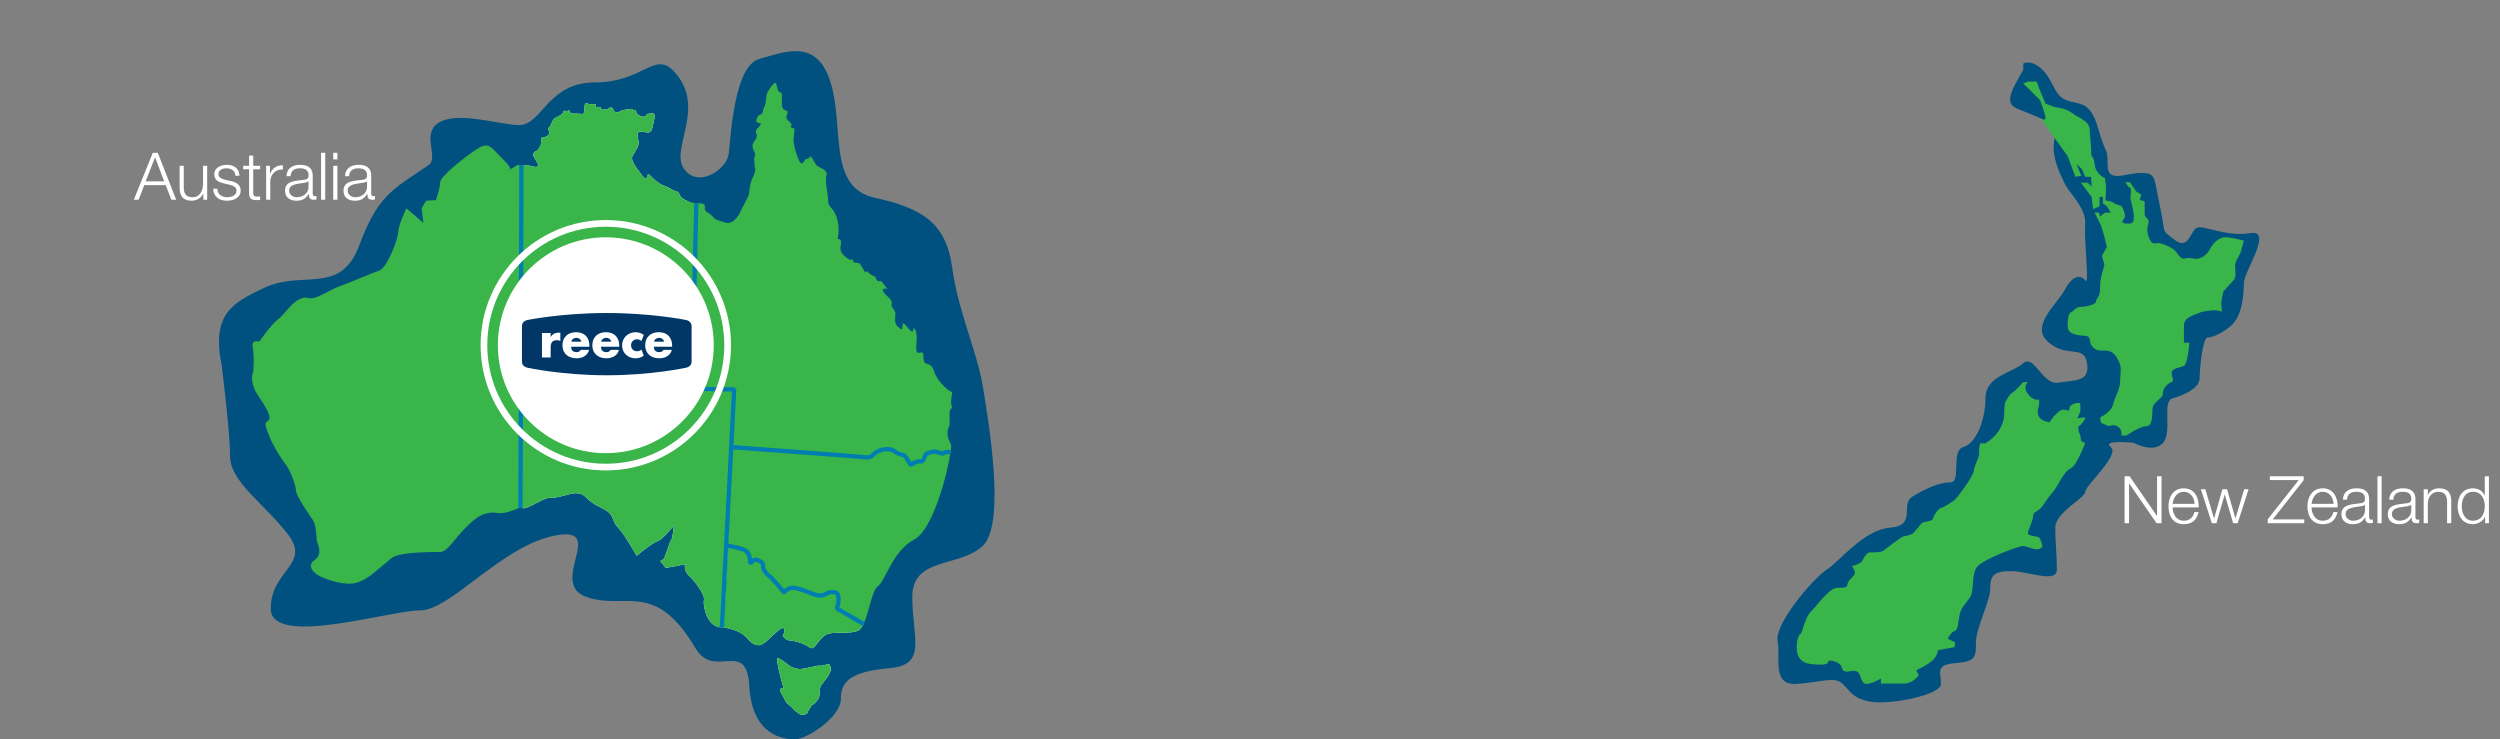 <?xml version="1.0" encoding="utf-8"?>
<!-- Generator: Adobe Illustrator 15.0.2, SVG Export Plug-In . SVG Version: 6.00 Build 0)  -->
<!DOCTYPE svg PUBLIC "-//W3C//DTD SVG 1.1//EN" "http://www.w3.org/Graphics/SVG/1.1/DTD/svg11.dtd">
<svg version="1.1" id="Layer_1" xmlns="http://www.w3.org/2000/svg" xmlns:xlink="http://www.w3.org/1999/xlink" x="0px" y="0px"
	 width="456px" height="134.861px" viewBox="0 0 456 134.861" enable-background="new 0 0 456 134.861" xml:space="preserve">
<rect x="0" y="0" width="456" height="134.861" fill="#808080" stroke="none"/>
<path fill="#005180" d="M369.036,12.737c-1.398,2.601-3.713,5.785-1.398,6.942s7.912,2.356,7.139,5.517
	c-0.771,3.164,0.967,6.495,1.834,8.305c0.865,1.808,3.975,4.446,3.725,7.467c-0.254,3.021,0.857,11.244,0.014,10.171
	c-0.846-1.072-2.291-0.963-3.736,1.729c-1.447,2.694-6.473,6.646-2.945,9.588c3.523,2.944,6.437,0.313,7.006,3.801
	c0.57,3.485-2.326,3.027-5.217,3.544c-2.896,0.521-4.439-5.295-6.416-3.544c-1.978,1.748-6.896,2.334-6.896,6.38
	c0,4.05-1.735,8.282-4.052,8.913c-2.314,0.633-0.291,6.425-2.314,6.425c-2.025-0.005-4.632,1.154-6.945,2.602
	c-2.312,1.447,0.867,5.251-4.053,5.663c-4.916,0.414-9.259,6.2-11.574,7.646c-2.312,1.448-9.547,9.84-8.969,13.022
	c0.58,3.182-1.115,8.139,3.491,7.832c4.61-0.31,6.927-1.431,8.372,0c1.445,1.426,2.025,2.862,5.496,3.304
	c3.475,0.439,12.428-1.262,12.438-3.304c0.008-2.046-1.15-3.49,2.612-3.783c3.763-0.288,3.763-1.156,3.763-3.76
	c0-2.605,2.604-7.525,2.604-9.839c0-2.312,0.578-3.187,3.764-3.187c3.182,0,8.391,2.316,8.391-0.288
	c0-2.604-0.289-4.879-0.289-7.646c0-2.771,5.422-5.372,5.461-6.531c0.037-1.156,6.404-6.765,4.666-8.156
	c-1.736-1.391,4.156-0.793,4.156-0.793s3.656,2.04,5.393,0c1.736-2.046-0.287-7.522,1.736-8.111c2.027-0.586,4.92-1.817,4.92-3.662
	c0-1.846,0.582-7.486,1.447-7.417c0.869,0.075,4.051-1.375,5.207-3.257c1.157-1.882,1.389-4.565,1.418-6.692
	c0.03-2.13,5.396-9.777,1.188-9.1c-4.59,0.745-8.678-1.606-9.838-0.938c-1.158,0.674-1.447,4.146-4.053,2.119
	c-2.604-2.026-1.445-0.868-2.604-6.077c-1.156-5.207-0.579-6.074-3.475-6.074c-2.894,0-6.078,1.94-6.078-1.489
	c0-3.431-0.289-1.499-1.733-6.659c-1.444-5.161-3.474-4.229-5.786-5.13c-2.314-0.898-2.314-3.503-4.342-5.527
	c-2.025-2.028-3.521-1.157-3.521-1.157"/>
<g>
	<path fill="#39B54A" d="M372.557,99.595c-0.627,1.343-2.654,0-3.521,0c-0.867,0-7.049,2.325-8.301,3.67
		c-1.257,1.344-0.537,4.39-1.436,5.73c-0.896,1.345-1.611,1.793-1.883,3.229c-0.268,1.433-0.268,2.685-0.895,2.86
		c-0.628,0.183-1.258,1.435-1.258,1.435l1.348,0.631l-0.09,0.896l-3.046,0.537c0,0,0,0.896-0.896,1.791
		c-0.896,0.896-3.045,1.881-3.045,1.881l0.449,0.896c0,0-0.986,1.524-2.688,1.524s-4.211,0-4.211,0v-0.899
		c0,0-2.146,1.259-2.955,0.899c-0.805-0.358-0.627-1.701-1.342-2.149c-0.717-0.45-1.613,0.175-2.33-0.089
		c-0.715-0.27-0.268-0.896-1.076-1.438c-0.805-0.533-1.973-0.714-1.973-0.177c0,0.538-2.057,0.448-3.312,0.268
		c-1.254-0.177-2.146-0.896-2.326-2.327c-0.18-1.434,0.182-2.864,0.625-3.138c0.447-0.264,0.717-2.865,1.883-4.022
		c1.164-1.169,3.4-4.395,4.836-4.395c1.434,0,1.793,0,1.881-0.718c0.088-0.714,1.344-1.433,1.344-1.968
		c0-0.537-0.535-1.256-0.535-1.256s1.613-0.447,1.881-0.984c0.268-0.535,0.809-1.523,1.342-1.523c0.539,0,2.061,0,2.42-0.268
		c0.354-0.271,3.49-2.688,3.852-2.688c0.359,0,1.164-0.267,1.521-0.446c0.359-0.179,1.525-1.88,1.885-2.062
		c0.354-0.178,1.789-0.178,1.879-0.716c0.092-0.537,0.986-1.88,1.525-1.971c0.533-0.086,1.789-0.984,2.324-1.343
		c0.535-0.357,3.585-4.566,3.585-5.374c0-0.807,1.071-2.51,0.983-3.312c-0.092-0.806,0.183-1.701,0.183-1.701h0.896
		c0,0,1.521-0.805,2.508-2.328c0.986-1.521,0.986-2.686,0.986-3.491c0-0.807,0.18-1.703,0.18-1.703s0.801-1.523,1.25-1.7
		c0.447-0.181,2.033-1.971,2.033-1.971h0.834c0,0-0.986,0.896,0,2.146c0.984,1.256,1.701,1.062,1.701,1.062h0.357v1.001
		c0,0-0.541,1.345,0,2.148c0.537,0.807,1.883,0.985,1.883,0.985s0.443-0.628,0.713-0.985c0.271-0.355,1.256-1.343,1.795-1.343
		c0.537,0,1.166,0.537,1.166-0.271c0-0.805,1.969-1.161,1.969-0.805s0,1.435,0,1.435l-0.539,1.255c0,0,0.986-0.182,1.344-0.182
		c0.355,0-0.717,1.521-0.982,1.521c-0.269,0-0.27,0.719,0,1.343c0.268,0.632,0.268,0.988,0.268,1.256
		c0,0.271,0.791,0.538,0.791,0.538s-1.598,4.299-2.672,4.659c-1.072,0.357-2.508,3.401-2.865,3.849
		c-0.354,0.45-1.344,1.612-2.148,2.865c-0.809,1.255-1.791,1.075-1.791,1.881c0,0.81-0.896,2.574-0.984,3.169
		c-0.088,0.597,1.701,0.505,2.062,0.862C372.286,98.432,372.557,99.595,372.557,99.595z"/>
	<path fill="#39B54A" d="M401.395,56.962c-1.611,0.628-3.045,0.984-3.045,2.51c0,1.524,0,3.046,0,3.046h0.986
		c0,0-0.268,3.851-0.986,4.211c-0.719,0.356-2.24,0.444-2.24,1.254c0,0.805,0.537,1.521,0,1.7c-0.537,0.18-1.609,0.982-1.609,2.06
		s-1.791,1.434-1.881,2.866c-0.09,1.434,0,3.137-1.164,3.137c-1.168,0-3.584,1.7-3.584,1.7h-0.986c0,0,0.359-0.805-0.445-1.522
		c-0.807-0.716-1.789-0.178-1.789-0.178l-1.434-0.631c0,0-0.271-0.982,0-1.072c0.268-0.091,1.967-1.075,2.236-2.331
		c0.268-1.253,1.252-2.771,1.252-4.026c0-1.253,0.359-2.598-0.176-3.672c-0.541-1.074-1.076-2.062-2.51-2.062
		c-1.432,0-1.703,0-2.418-0.805c-0.721-0.807-0.031-1.796-1.27-1.886c-1.238-0.087-2.941-0.264-3.119-1.339
		c-0.182-1.079-0.002-2.777,0.533-2.959c0.539-0.178,0.805-0.984,1.795-0.984c0.984,0,2.773-0.447,2.773-0.981
		c0-0.541,0.721-0.896,0.721-1.974c0-1.072,0.086-1.973,0.266-2.688c0.182-0.717,0.539-2.057,0.539-2.057l-0.447-1.617l0.896-1.609
		l-0.447-1.881l-0.625-2.061l-1.166-2.328h0.807l0.182,0.715l0.893-0.715h1.076l-0.717-1.166l-0.719-0.534v-1.166h-0.625v1.7
		l-1.164,0.539l-0.271-2.239l-1.969-2.6h1.252l0.717,0.721l-0.088-1.795h-1.09l-0.613-1.432l-0.984-0.872l0.898,2.128l-1.082,0.176
		l-1.406-3.761l-5.037-6.987c0,0,0.984,0.721,0.984,0c0-0.712-0.984-3.224-0.984-3.224l-3.07-3.043l0.834-0.36h1.613
		c0,0,0.531,1.523,0.893,2.331c0.361,0.806,0.717,1.7,0.717,1.7l1.611,0.627c0,0,2.152,0.178,3.225,1.076
		c1.076,0.893,3.137,1.34,3.229,3.044c0.086,1.698,0.268,2.772,0.268,4.12c0,1.344,0.447,0.313,0.627,2.173
		c0.182,1.854,1.879,2.571,1.879,2.571l0.184,1.255v1.434l-0.09,1.343l1.193,0.271c0,0,0.863,0.628,1.402,0.628
		c0.537,0,0.986,1.521,0.986,1.972c0,0.444-1.076,1.253,0,1.342c1.07,0.091,1.607,0.091,1.607-1.165
		c0-1.253-0.627-3.133-0.627-3.488c0-0.36,0.271-1.886-0.088-1.886s-0.809-0.983-0.809-0.983h0.809l1.162,1.703l0.896,0.537
		l-0.271,0.984l0.9,0.27c0,0,0,1.343,0,2.238c0,0.895,0.715,0.717,0.715,1.432c0,0.719-0.537,1.165,0,2.777
		c0.539,1.61,1.166,1.163,1.791,1.163c0.631,0,2.062,0.627,2.775,1.164c0.721,0.539,1.252,1.974,2.061,1.656
		c0.809-0.312,1.789,0.226,2.51,0c0.719-0.223,1.521-0.67,2.057-1.745c0.539-1.075,1.705-2.146,2.779-2.146s3.402,0.623,3.402,0.623
		s-0.355,1.257-0.535,1.972c-0.182,0.719-1.076,1.793-1.076,2.599s0.359,2.059-0.357,2.775c-0.717,0.715-1.793,1.971-1.793,1.971
		s-0.354,1.7-0.354,1.971c0,0.271,0.088,1.703,0.088,1.703s-0.627-0.358-1.793-0.271C402.292,56.695,401.395,56.962,401.395,56.962z
		"/>
</g>
<path fill="#005180" d="M40.409,66.501c-1.858-9.342,2.112-11.295,7.739-13.982c6.989-3.346,13.93,1.402,17.335-7.654
	c3.405-9.062,5.788-10.113,12.692-14.752c1.817-1.221-0.995-5.181,1.283-7.301c3.155-2.938,11.57,0,15.223,0
	c4.212,0,5.164-7.776,13.832-7.776c8.667,0,10.869-5.704,14.29-2.142c6.291,6.549-0.651,14.146,1.93,17.859
	c2.583,3.715,7.874,0.184,8.209-2.805c0.336-2.983,0.956-15.985,5.599-17.223c4.643-1.239,10.507-3.867,12.992,4.412
	c2.486,8.277-0.61,19.061,8.058,20.944c8.669,1.885,13.008,4.67,14.088,12.717c1.081,8.051,4.544,15.301,5.601,21.734
	c1.053,6.439,4.206,24.949,0,29.004c-4.211,4.055-12.879,1.945-12.879,9.346c0,7.402,2.787,12.355-4.022,12.977
	c-6.812,0.619-9.017,2.168-8.997,5.572c0.019,3.402-6.263,7.43-8.385,7.43c-2.121,0-7.815-0.736-8.313-9.646
	c-0.497-8.904-6.353-1.125-9.829-6.98c-7.473-12.604-12.77-6.842-19.89-9.35c-7.12-2.504,3.964-13.084-5.757-11.195
	c-9.721,1.883-19.007,13.646-24.58,13.646c-5.573,0-27.242,6.812-27.242-0.309s7.43-8.021,3.096-13.607s-10.525-9.576-10.525-14.236
	C41.957,78.521,40.409,66.501,40.409,66.501z"/>
<path fill="#FFFFFF" d="M149.849,121.425h-0.767c0,0-2.009,0.486-2.834,0.586c-0.826,0.098-1.712-0.195-2.184-0.535
	c-0.473-0.344-1.698-1.41-2.243-1.41c-0.354,0,0.768,4.477,1.004,5.057c0.236,0.586,0.116,0.393-0.414,0.486
	c-0.531,0.1,0.709,1.803,0.886,2.289c0.178,0.484,0.768,0.68,1.181,1.168c0.414,0.484,0.531,0.584,1.181,1.066
	c0.648,0.488,1.533,0.102,1.593-0.096c0.059-0.193,0.65-1.363,1.003-1.51c0.355-0.146,1.062-0.973,1.181-1.506
	c0.117-0.535-0.06-1.512,0.414-2.143c0.471-0.633,0.943-1.068,1.476-2.092c0.529-1.021-0.12-1.656-0.12-1.656L149.849,121.425z"/>
<path fill="#FFFFFF" d="M113.301,70.763l-18.185-0.191h-0.231l-0.118,22.066c0.155-0.043,0.302-0.035,0.466,0.029
	c0.94,0.377,3.826-1.93,5.135-1.875c2.394,0.104,4.789-1.777,6.385-0.195c1.595,1.582,2.494,1.682,3.89,2.57
	c1.397,0.891,0.998,1.979,2.095,3.064c1.097,1.087,3.391,5.141,3.391,5.141s1.104-0.928,2.187-1.703
	c0.61-0.436,1.21-0.82,1.605-0.967c1.098-0.395,2.994-2.865,2.994-2.865s-0.2,2.373-0.501,2.67
	c-0.297,0.299-1.097,3.463-1.496,3.562c-0.083,0.02-0.269,0.127-0.469,0.279l0.978,1.225c0.233-0.027,0.493-0.068,0.788-0.121
	c4.39-0.789,2.695-0.689,2.695-0.299c0,0.396,0,1.188,0.798,1.883c0.798,0.689,2.894,3.363,2.693,4.348
	c-0.2,0.992,0.399,3.562,1.596,4.451c0.325,0.242,0.864,0.576,1.438,0.576c0.178,0,0.355-0.018,0.56,0.023l0,0l0.659-14.91
	c-0.003,0-0.008-0.002-0.008-0.002l0.586-13.066l0.186-4.221l0.316-8.229l0.111-2.988L113.301,70.763z"/>
<path fill="#FFFFFF" d="M152.272,108.029c-1.272-0.229-1.798,0.592-2.544,0.592c-0.75,0-0.823-0.074-1.647-0.371
	c-0.822-0.297-2.544-1.037-3.517-1.037s-1.496,0.963-1.646,0.74s-1.945-2.373-2.544-2.818c-0.6-0.441-1.273-1.336-1.197-2.004
	c0.073-0.668-0.823-0.889-1.273-1.033c-0.449-0.148-1.122,0.738-1.122,0.738s0.288-1.873-1.346-2.67
	c-1.636-0.797-2.365-0.58-2.679-0.627l-0.761,14.896c1.381,0.271,3.153,0.666,4.188,1.873c1.694,1.979,2.694,1.482,3.691,0.594
	c0.998-0.893,2.794-2.771,3.094-2.275c0.298,0.496-0.201,1.387-0.201,1.387s0.599,0.791,1.199,0.791c0.597,0,2.69,0.494,3.69,1.285
	c0.997,0.789,1.695-1.979,3.393-2.475c1.695-0.492,3.791,0.1,5.486-0.592c0.318-0.129,0.575-0.506,0.824-0.967
	c0.045-0.086,0.095-0.166,0.146-0.248l-4.86-2.814C152.647,110.994,153.543,108.25,152.272,108.029z"/>
<path fill="#39B54A" d="M133.852,70.941v0.035h0.001l-0.001,0.043l0.066,0.004l-0.446,10.076l-0.018,0.465
	c0,0,23.233,1.688,24.429,1.838c1.197,0.148,1.126-0.441,2.021-0.963c0.898-0.521,2.47-0.814,3.367-0.074
	c0.896,0.742,1.422,0.445,1.722,0.742c0.298,0.295,1.122,1.707,1.122,1.707s1.122-0.816,1.796-0.67
	c0.673,0.146,0.673-0.965,0.971-1.262c0.301-0.297,0.975-0.443,1.5-0.52c0.523-0.074,1.429,0.545,1.72,0.297
	c0.136-0.115,0.657-0.166,1.284-0.184c0.086-0.586,0.125-1.029,0.113-1.275c0,0-0.152-0.395-0.45-1.037
	c-0.299-0.645-0.299-1.781,0-2.176c0.298-0.396,0.1-2.076,0.15-2.818c0.05-0.74,0.648-0.543,0.348-1.281
	c-0.298-0.744,0.351-2.574,0.051-2.428c-0.299,0.152-2.692-1.928-3.193-3.656c-0.498-1.73-1.347-1.188-1.745-1.684
	s-0.05-1.729-0.498-1.828c-0.45-0.1-1.247,0.791-0.999-1.83s-0.599-2.568-0.599-2.568s0.15,0.938-0.448,0.439
	c-0.599-0.492-1.497-2.074-1.497-0.889c0,1.188-0.525,0.348-0.525,0.348s-0.771-0.248-0.821-1.285
	c-0.05-1.035,0.3-1.434-0.348-2.176c-0.649-0.742,0-1.037-0.449-1.633c-0.45-0.594-1.548-1.385-1.448-1.828
	c0.1-0.445,0.85-0.1,0.85-0.1s-0.75-1.086-1.051-1.383c-0.297-0.301-0.646-0.053-0.646-0.053s-0.448-0.396-0.448-0.643
	s0-0.098-0.849-0.594c-0.849-0.494-0.647-0.939-0.849-0.494c-0.199,0.443-0.797-0.988-1.146-1.436c-0.349-0.444-1.347,0-1.299-0.691
	c0.051-0.691,0,0.346-0.946-0.297c-0.947-0.643-1.547-1.332-1.297-2.424c0.25-1.088-0.25-1.186-0.499-1.137
	c-0.25,0.049,0.45-1.139-0.1-3.461c-0.547-2.324-1.695-2.227-1.695-3.461c0-1.236-0.65-3.709-0.3-4.746
	c0.35-1.039-1.598-1.387-1.896-1.881c-0.3-0.494-0.947-1.581-0.947-1.581s-0.4,0.494-0.799,0.494c-0.4,0-0.699,1.479-1.248,0.494
	c-0.549-0.988-1.246-3.214-1.097-4.4c0.149-1.186,0.149-1.631,0.149-1.631s-0.946-0.148-0.648-0.445
	c0.299-0.296,0.049-0.346-0.148-0.643c-0.2-0.297-0.849-0.594-0.649-1.237c0.199-0.642,0.449-0.791-0.3-1.039
	c-0.748-0.246-0.548-1.285-0.548-2.472c0-1.188-0.25-0.396-0.648-1.039c-0.399-0.642-0.2-1.877-0.849-1.285
	c-0.647,0.593-0.748,1.038-1.098,1.484c-0.35,0.442-0.25,2.225-0.648,2.815c-0.399,0.596,0,1.089-0.648,1.286
	c-0.649,0.198-0.899,1.188-0.749,1.335c0.15,0.148,0.848,0.396,0.848,0.396s-0.398,0.593-0.598,0.741
	c-0.2,0.147-0.548,0.593-0.25,1.138c0.299,0.543-0.448,1.285-0.648,1.729c-0.2,0.446,0,0.94,0.2,1.336
	c0.197,0.396,0.299,0.843,0.1,1.09c-0.2,0.246,0.05,0.889,0,1.481c-0.05,0.594,0.498,0.543-0.3,2.174
	c-0.798,1.634-0.549,2.869-0.848,3.514c-0.299,0.643-1.247,2.322-1.447,2.816c-0.199,0.496-1.297,2.475-2.743,1.979
	c-1.448-0.494-1.797-0.445-2.246-1.039c-0.449-0.594-1.446-0.89-1.499-1.436c-0.048-0.543,0.436-0.986-1.251-1.077
	c-0.219-0.013-0.276,0.021-0.41,0.019l-0.653,33.686l0.653-33.686c-0.007,0-0.016-0.004-0.024-0.004l-0.642,33.781L133.852,70.941z"
	/>
<polygon points="133.421,82.236 133.404,82.656 133.454,81.564 133.472,81.099 "/>
<path fill="#39B54A" d="M95.083,30.111l-0.677-0.033l-1.309,0.799c-0.009,0.24-0.312,0.189-0.312,0.189l0.312-0.189
	c0.009-0.234-0.268-0.754-1.409-1.886c-2.295-2.273-2.494-3.263-4.889-1.681c-2.394,1.582-6.51,4.943-6.51,5.934
	s-0.773,3.264-0.773,3.264s-1.696,0.1-1.771,0.1c-0.075,0-0.824,1.385-0.824,1.385l0.299,2.67l-3.093-2.67
	c0,0-1.496,3.164-1.496,4.35c0,1.188-1.996,6.527-3.493,7.021c-1.496,0.494-5.487,2.275-6.984,2.77
	c-1.496,0.494-3.392,1.779-4.788,2.178c-1.397,0.395-1.197-0.496-2.793,0.297c-1.597,0.791-2.594,2.67-3.891,3.658
	c-1.297,0.986-3.394,4.055-3.394,4.055s-1.496-0.496-1.196,0.988c0.3,1.482,0.2,4.449,0,4.848c-0.2,0.395-0.299,2.074,0.898,3.854
	c1.197,1.779,2.694,4.057,1.995,4.646c-0.698,0.596-0.797,0.395,0,2.572c0.798,2.176,2.794,5.141,3.292,5.732
	c0.5,0.596,1.696,3.461,1.696,4.449c0,0.99,2.396,4.453,3.093,5.439c0.699,0.988,0.6,3.461,0.798,4.057
	c0.2,0.592,0.999,2.176-0.499,3.262c-1.496,1.09-0.1,2.275,0.699,2.771c0.798,0.494,3.991,1.777,6.285,1.48
	c2.295-0.297,4.291-2.375,4.589-2.568c0.299-0.199,2.395-1.979,2.395-1.979s0.5-0.596,2.793-0.891
	c2.295-0.297,4.939-0.297,6.162-0.297c1.222,0,2.519-2.178,4.015-3.76c1.497-1.584,3.493-3.854,6.386-3.359
	c1.155,0.197,2.573-0.33,3.984-0.896c0.001,0,0.003,0,0.005-0.004l0.168-22.096L95.083,30.111z"/>
<path fill="#39B54A" d="M152.272,108.029c-1.272-0.229-1.798,0.592-2.544,0.592c-0.75,0-0.823-0.074-1.647-0.371
	c-0.822-0.297-2.544-1.037-3.517-1.037s-1.496,0.963-1.646,0.74s-1.945-2.373-2.544-2.818c-0.6-0.441-1.273-1.336-1.197-2.004
	c0.073-0.668-0.823-0.889-1.273-1.033c-0.449-0.148-1.122,0.738-1.122,0.738s0.288-1.873-1.346-2.67
	c-1.636-0.797-2.365-0.58-2.679-0.627l-0.761,14.896c1.381,0.271,3.153,0.666,4.188,1.873c1.694,1.979,2.694,1.482,3.691,0.594
	c0.998-0.893,2.794-2.771,3.094-2.275c0.298,0.496-0.201,1.387-0.201,1.387s0.599,0.791,1.199,0.791c0.597,0,2.69,0.494,3.69,1.285
	c0.997,0.789,1.695-1.979,3.393-2.475c1.695-0.492,3.791,0.1,5.486-0.592c0.318-0.129,0.575-0.506,0.824-0.967
	c0.045-0.086,0.095-0.166,0.146-0.248l-4.86-2.814C152.647,110.994,153.543,108.25,152.272,108.029z"/>
<polygon points="133.851,70.976 133.852,70.941 126.223,70.855 126.223,70.896 "/>
<polygon points="133.421,82.236 133.472,81.099 133.737,74.009 "/>
<path fill="#39B54A" d="M160.131,106.916c1.395-0.99,2.675-6.43,6.624-8.506c3.433-1.807,6.065-12.049,6.631-15.932
	c-0.627,0.018-1.148,0.066-1.284,0.184c-0.291,0.248-1.196-0.371-1.72-0.297c-0.525,0.074-1.199,0.223-1.5,0.52
	c-0.298,0.297-0.298,1.406-0.971,1.262c-0.674-0.146-1.796,0.67-1.796,0.67s-0.824-1.412-1.122-1.707
	c-0.3-0.297-0.825,0-1.722-0.742c-0.897-0.74-2.469-0.445-3.367,0.074c-0.896,0.521-0.824,1.113-2.021,0.963
	c-1.195-0.148-24.429-1.838-24.429-1.838l-0.05,1.092l-0.646,16.883c0.313,0.047,1.063-0.062,2.679,0.627
	c1.614,0.691,1.346,2.67,1.346,2.67s0.673-0.889,1.122-0.738c0.451,0.146,1.347,0.365,1.273,1.033
	c-0.076,0.668,0.598,1.562,1.197,2.006s2.394,2.596,2.544,2.816c0.149,0.223,0.673-0.74,1.646-0.74s2.694,0.74,3.517,1.037
	c0.824,0.297,0.897,0.371,1.647,0.371c0.746,0,1.271-0.816,2.544-0.592c1.271,0.221,0.375,2.965,0.375,2.965l4.86,2.814
	c0.045-0.078,0.091-0.16,0.132-0.26C158.547,111.396,159.09,107.65,160.131,106.916z"/>
<path fill="#39B54A" d="M149.849,121.425h-0.767c0,0-2.009,0.486-2.834,0.586c-0.826,0.098-1.712-0.195-2.184-0.535
	c-0.473-0.344-1.698-1.41-2.243-1.41c-0.354,0,0.768,4.477,1.004,5.057c0.236,0.586,0.116,0.393-0.414,0.486
	c-0.531,0.1,0.709,1.803,0.886,2.289c0.178,0.484,0.768,0.68,1.181,1.168c0.414,0.484,0.531,0.584,1.181,1.066
	c0.648,0.488,1.533,0.102,1.593-0.096c0.059-0.193,0.65-1.363,1.003-1.51c0.355-0.146,1.062-0.973,1.181-1.506
	c0.117-0.535-0.06-1.512,0.414-2.143c0.471-0.633,0.943-1.068,1.476-2.092c0.529-1.021-0.12-1.656-0.12-1.656L149.849,121.425z"/>
<path d="M126.865,37.074c0.008,0,0.017,0.004,0.024,0.004"/>
<polygon points="133.472,81.099 133.918,71.023 133.852,71.019 133.737,74.009 "/>
<path fill="#FFFFFF" d="M95.083,30.111h0.018v-0.009v0.009l1.229,0.057l1.444,0.307l0.498-0.295c0,0-0.597-1.09-0.897-1.582
	c-0.3-0.493,0.101-0.988,0.5-1.09c0.397-0.099,0.799-1.187,0.799-1.187l0.099-1.188c0,0,0.698,0,1.247-0.492
	c0.549-0.495-0.349-1.237,0.051-1.335c0.397-0.101,0.597-1.533,1.246-1.829c0.647-0.297,1.347-0.646,1.396-1.038
	c0.05-0.396,0.798-0.149,0.798-0.149s0.301-0.442,0.45,0.101c0.149,0.544,1.097,0.246,2.044,0.395
	c0.948,0.149,0.45-1.335,0.699-1.779s0.349,0.101,1.396,0c1.047-0.099,0.398,0,0.549,0.396c0.149,0.396,0.699-0.048,0.849,0.147
	c0.149,0.198,0.248,0.494,0.248,0.494s0.25-0.05,0.849-0.099c0.598-0.05,0.897-0.841,1.296,0.099c0.4,0.94,1.298,0.149,1.748,0.049
	c0.448-0.099,1.894-0.345,1.695-0.146c-0.2,0.197,0.747-0.05,0.697,0.396c-0.049,0.444,0.899,0.893,0.899,0.893
	s0.897,0.197,0.897-0.149c0-0.346,0.649-0.396,1.249-0.396c0.598,0,0.249,1.234-0.102,2.67c-0.347,1.435-1.496,0.495-2.244,0.644
	c-0.749,0.148-0.3,1.235-0.248,1.979c0.049,0.742-0.55,1.481-1.099,2.423c-0.549,0.938,1.197,2.77,1.596,3.41
	c0.399,0.645,0.848,0.842,1.047,0.691c0.201-0.146-0.049-0.988,0.35-0.691s0.949,1.041,1.397,1.289
	c0.449,0.246,0.699,0.541,0.898,0.592c0.2,0.049,1.347,0.494,1.894,0.889c0.55,0.396,1.099,0.102,1.398,0.939
	c0.249,0.696,1.504,1.328,2.777,1.543c0.044,0.008,0.08,0.014,0.113,0.014"/>
<path fill="#39B54A" d="M95.087,70.535l17.452,0.219l13.684,0.145v-0.041l-0.099-0.002l0.729-33.779
	c-0.033,0-0.068-0.006-0.113-0.014c-1.273-0.215-2.529-0.848-2.777-1.543c-0.3-0.84-0.849-0.543-1.398-0.939
	c-0.547-0.395-1.694-0.84-1.894-0.889c-0.2-0.051-0.45-0.348-0.898-0.592c-0.448-0.248-0.998-0.992-1.397-1.289
	c-0.398-0.297-0.149,0.545-0.35,0.691c-0.199,0.148-0.648-0.049-1.047-0.691c-0.398-0.643-2.145-2.474-1.596-3.41
	c0.548-0.939,1.147-1.683,1.099-2.423c-0.052-0.742-0.5-1.83,0.248-1.979c0.749-0.147,1.897,0.791,2.244-0.644
	c0.351-1.436,0.699-2.67,0.102-2.67c-0.6,0-1.249,0.049-1.249,0.396c0,0.346-0.897,0.149-0.897,0.149s-0.949-0.446-0.899-0.893
	c0.05-0.443-0.897-0.196-0.697-0.396c0.199-0.197-1.247,0.049-1.695,0.146c-0.449,0.102-1.348,0.893-1.748-0.049
	c-0.398-0.938-0.698-0.146-1.296-0.099c-0.6,0.049-0.849,0.099-0.849,0.099s-0.099-0.296-0.248-0.494
	c-0.15-0.195-0.7,0.247-0.849-0.147C108.499,19,109.148,18.902,108.1,19c-1.047,0.101-1.147-0.444-1.396,0
	c-0.25,0.444,0.249,1.93-0.699,1.779c-0.947-0.147-1.896,0.149-2.044-0.396c-0.149-0.544-0.45-0.1-0.45-0.1
	s-0.748-0.247-0.798,0.149c-0.05,0.395-0.749,0.739-1.396,1.038c-0.649,0.296-0.849,1.729-1.246,1.828
	c-0.4,0.1,0.498,0.842-0.051,1.335c-0.548,0.493-1.247,0.493-1.247,0.493l-0.099,1.188c0,0-0.401,1.088-0.799,1.187
	c-0.398,0.102-0.799,0.597-0.5,1.088c0.3,0.494,0.897,1.582,0.897,1.582l-0.498,0.296l-1.444-0.306l-1.229-0.057L94.885,70.57h0.231
	L95.087,70.535z"/>
<polygon fill="#FFFFFF" points="94.885,70.572 95.101,30.111 95.083,30.111 94.849,70.57 "/>
<polygon fill="#FFFFFF" points="95.087,70.535 95.116,70.572 112.539,70.753 "/>
<path fill="#FFFFFF" d="M126.125,70.853l0.099,0.002l0.642-33.781c-0.003,0-0.006,0-0.011,0L126.125,70.853z"/>
<path fill="#FFFFFF" d="M94.885,70.572l-0.036-0.002L94.68,92.666c0.03-0.01,0.058-0.018,0.087-0.025L94.885,70.572z"/>
<polygon fill="#FFFFFF" points="133.235,86.457 133.404,82.656 133.421,82.236 "/>
<path fill="#FFFFFF" d="M132.657,99.525l-0.659,14.91c0.062,0.012-0.063-0.641,0-0.627l0.761-14.271
	C132.703,99.529,132.67,99.529,132.657,99.525z"/>
<polygon fill="#FFFFFF" points="126.223,70.9 113.301,70.763 133.849,71.019 133.851,70.976 126.223,70.896 "/>
<path fill="#39B54A" d="M113.301,70.763l-18.185-0.191h-0.231l-0.118,22.066c0.155-0.043,0.302-0.035,0.466,0.029
	c0.94,0.377,3.826-1.93,5.135-1.875c2.394,0.104,4.789-1.777,6.385-0.195c1.595,1.582,2.494,1.682,3.89,2.57
	c1.397,0.891,0.998,1.979,2.095,3.064c1.097,1.087,3.391,5.141,3.391,5.141s1.104-0.928,2.187-1.703
	c0.61-0.436,1.21-0.82,1.605-0.967c1.098-0.395,2.994-2.865,2.994-2.865s-0.2,2.373-0.501,2.67
	c-0.297,0.299-1.097,3.463-1.496,3.562c-0.083,0.02-0.269,0.127-0.469,0.279l0.978,1.225c0.233-0.027,0.493-0.068,0.788-0.121
	c4.39-0.789,2.695-0.689,2.695-0.299c0,0.396,0,1.188,0.798,1.883c0.798,0.689,2.894,3.363,2.693,4.348
	c-0.2,0.992,0.399,3.562,1.596,4.451c0.325,0.242,0.864,0.576,1.438,0.576c0.178,0,0.355-0.018,0.56,0.023l0,0l0.659-14.91
	c-0.003,0-0.008-0.002-0.008-0.002l0.586-13.066l0.186-4.221l0.316-8.229l0.111-2.988L113.301,70.763z"/>
<path fill="none" stroke="#007DB1" stroke-width="0.78" stroke-miterlimit="1" d="M157.515,113.814l-4.867-2.82
	c0,0,0.896-2.744-0.375-2.965c-1.272-0.229-1.798,0.592-2.544,0.592c-0.75,0-0.823-0.074-1.647-0.371
	c-0.822-0.297-2.544-1.037-3.517-1.037s-1.496,0.963-1.646,0.74s-1.945-2.373-2.544-2.818c-0.6-0.441-1.273-1.336-1.197-2.004
	c0.073-0.668-0.823-0.889-1.273-1.033c-0.449-0.148-1.122,0.738-1.122,0.738s0.375-2.148-1.346-2.67
	c-1.722-0.52-2.962-0.674-2.962-0.674"/>
<path fill="#FFFFFF" d="M132.657,99.525c0.014,0.004,0.046,0.004,0.102,0.014l0.646-16.883l-0.169,3.801L132.657,99.525z"/>
<polygon fill="#FFFFFF" points="132.649,99.523 132.657,99.525 133.235,86.457 "/>
<rect x="133.851" y="70.976" fill="#FFFFFF" width="0.001" height="0.043"/>
<polygon fill="#FFFFFF" points="133.737,74.009 133.852,71.019 133.849,71.019 "/>
<polygon fill="#FFFFFF" points="94.885,70.572 95.116,70.572 95.116,70.572 "/>
<polygon fill="#FFFFFF" points="126.223,70.896 112.539,70.753 113.301,70.763 126.223,70.9 "/>
<polygon fill="#FFFFFF" points="94.849,70.57 94.885,70.572 94.885,70.572 "/>
<polyline fill="none" stroke="#007DB1" stroke-width="0.78" stroke-miterlimit="1" points="95.087,70.535 133.918,71.023 
	131.683,114.412 "/>
<line fill="none" stroke="#007DB1" stroke-width="0.78" stroke-miterlimit="1" x1="95.101" y1="30.102" x2="94.943" y2="92.669"/>
<line fill="none" stroke="#007DB1" stroke-width="0.78" stroke-miterlimit="1" x1="127.008" y1="37.039" x2="126.236" y2="70.763"/>
<path fill="none" stroke="#007DB1" stroke-width="0.78" stroke-miterlimit="1" d="M173.418,82.474c0,0-0.916-0.156-1.316,0.188
	c-0.291,0.248-1.196-0.371-1.72-0.297c-0.525,0.074-1.199,0.223-1.5,0.52c-0.298,0.297-0.298,1.406-0.971,1.262
	c-0.674-0.146-1.796,0.67-1.796,0.67s-0.824-1.412-1.122-1.707c-0.3-0.297-0.825,0-1.722-0.742c-0.897-0.74-2.469-0.445-3.367,0.074
	c-0.896,0.521-0.824,1.113-2.021,0.963c-1.195-0.148-24.541-1.854-24.541-1.854"/>
<circle fill="#FFFFFF" cx="110.498" cy="62.972" r="19.688"/>
<g enable-background="new    ">
	<path fill="#FFFFFF" d="M27.866,27.868h0.912l3.358,8.563H31.26l-1.043-2.662H26.32l-1.032,2.662h-0.875L27.866,27.868z
		 M26.571,33.073h3.37l-1.655-4.39L26.571,33.073z"/>
	<path fill="#FFFFFF" d="M37.789,36.431h-0.696v-1.115h-0.024c-0.396,0.827-1.211,1.295-2.135,1.295
		c-1.559,0-2.171-0.911-2.171-2.352v-4.018h0.756v4.029c0.036,1.116,0.456,1.703,1.655,1.703c1.295,0,1.859-1.224,1.859-2.482v-3.25
		h0.756V36.431z"/>
	<path fill="#FFFFFF" d="M42.926,32.053c-0.036-0.937-0.756-1.354-1.619-1.354c-0.672,0-1.463,0.264-1.463,1.067
		c0,0.671,0.768,0.91,1.283,1.043l1.007,0.228c0.864,0.133,1.763,0.636,1.763,1.716c0,1.344-1.331,1.858-2.482,1.858
		c-1.439,0-2.423-0.672-2.543-2.183h0.756c0.06,1.02,0.815,1.547,1.823,1.547c0.708,0,1.691-0.312,1.691-1.176
		c0-0.72-0.672-0.96-1.355-1.128l-0.971-0.216c-0.984-0.264-1.727-0.6-1.727-1.655c0-1.259,1.235-1.737,2.327-1.737
		c1.235,0,2.219,0.646,2.267,1.99H42.926z"/>
	<path fill="#FFFFFF" d="M46.19,30.243h1.259v0.636H46.19v4.175c0,0.49,0.072,0.778,0.612,0.814c0.216,0,0.432-0.013,0.647-0.036
		v0.647c-0.228,0-0.444,0.023-0.671,0.023c-1.008,0-1.355-0.336-1.343-1.392v-4.233h-1.08v-0.636h1.08v-1.859h0.755V30.243z"/>
	<path fill="#FFFFFF" d="M48.543,30.243h0.695v1.451h0.024c0.384-0.995,1.224-1.583,2.339-1.535v0.756
		c-1.367-0.072-2.303,0.937-2.303,2.219v3.299h-0.755V30.243z"/>
	<path fill="#FFFFFF" d="M52.251,32.137c0.072-1.451,1.092-2.074,2.507-2.074c1.091,0,2.279,0.336,2.279,1.99v3.285
		c0,0.288,0.144,0.456,0.444,0.456c0.084,0,0.18-0.022,0.24-0.048v0.636c-0.168,0.036-0.288,0.049-0.492,0.049
		c-0.768,0-0.888-0.433-0.888-1.079h-0.024c-0.528,0.804-1.067,1.259-2.255,1.259c-1.139,0-2.075-0.563-2.075-1.812
		c0-1.738,1.691-1.799,3.322-1.99c0.624-0.072,0.971-0.156,0.971-0.841c0-1.02-0.731-1.271-1.619-1.271
		c-0.935,0-1.631,0.432-1.655,1.438h-0.755V32.137z M56.281,33.05h-0.024c-0.096,0.181-0.432,0.239-0.636,0.275
		c-1.283,0.229-2.878,0.216-2.878,1.428c0,0.755,0.672,1.224,1.379,1.224c1.151,0,2.171-0.731,2.159-1.942V33.05z"/>
	<path fill="#FFFFFF" d="M58.563,27.868h0.756v8.563h-0.756V27.868z"/>
	<path fill="#FFFFFF" d="M60.783,27.868h0.756v1.212h-0.756V27.868z M60.783,30.243h0.756v6.188h-0.756V30.243z"/>
	<path fill="#FFFFFF" d="M62.919,32.137c0.072-1.451,1.092-2.074,2.507-2.074c1.091,0,2.279,0.336,2.279,1.99v3.285
		c0,0.288,0.144,0.456,0.444,0.456c0.084,0,0.18-0.022,0.24-0.048v0.636c-0.168,0.036-0.288,0.049-0.492,0.049
		c-0.768,0-0.888-0.433-0.888-1.079h-0.024c-0.528,0.804-1.067,1.259-2.255,1.259c-1.139,0-2.075-0.563-2.075-1.812
		c0-1.738,1.691-1.799,3.322-1.99c0.624-0.072,0.971-0.156,0.971-0.841c0-1.02-0.731-1.271-1.619-1.271
		c-0.935,0-1.631,0.432-1.655,1.438h-0.755V32.137z M66.949,33.05h-0.024c-0.096,0.181-0.432,0.239-0.636,0.275
		c-1.283,0.229-2.878,0.216-2.878,1.428c0,0.755,0.672,1.224,1.379,1.224c1.151,0,2.171-0.731,2.159-1.942V33.05L66.949,33.05z"/>
</g>
<g enable-background="new    ">
	<path fill="#FFFFFF" d="M387.525,86.87h0.911l4.989,7.244h0.024V86.87h0.813v8.563h-0.911l-4.988-7.244h-0.023v7.244h-0.815V86.87
		L387.525,86.87z"/>
	<path fill="#FFFFFF" d="M396.285,92.543c0.012,1.104,0.588,2.436,2.039,2.436c1.104,0,1.703-0.647,1.942-1.583h0.757
		c-0.324,1.402-1.142,2.219-2.699,2.219c-1.967,0-2.795-1.511-2.795-3.274c0-1.631,0.828-3.272,2.795-3.272
		c1.991,0,2.783,1.738,2.723,3.478h-4.762V92.543z M400.291,91.907c-0.035-1.139-0.743-2.206-1.967-2.206
		c-1.235,0-1.919,1.079-2.039,2.206H400.291z"/>
	<path fill="#FFFFFF" d="M401.445,89.245h0.805l1.582,5.301h0.025l1.51-5.301h0.852l1.513,5.301h0.022l1.584-5.301h0.803
		l-1.989,6.188h-0.828l-1.522-5.205h-0.023l-1.512,5.205h-0.826L401.445,89.245z"/>
	<path fill="#FFFFFF" d="M414.021,86.87h6.164v0.72l-5.637,7.148h5.757v0.695h-6.668v-0.721l5.638-7.146h-5.254V86.87z"/>
	<path fill="#FFFFFF" d="M421.63,92.543c0.012,1.104,0.587,2.436,2.038,2.436c1.104,0,1.703-0.647,1.943-1.583h0.756
		c-0.324,1.402-1.141,2.219-2.699,2.219c-1.967,0-2.794-1.511-2.794-3.274c0-1.631,0.827-3.272,2.794-3.272
		c1.992,0,2.783,1.738,2.723,3.478h-4.761V92.543z M425.635,91.907c-0.035-1.139-0.742-2.206-1.967-2.206
		c-1.234,0-1.918,1.079-2.038,2.206H425.635z"/>
	<path fill="#FFFFFF" d="M427.342,91.139c0.072-1.451,1.092-2.074,2.506-2.074c1.093,0,2.279,0.336,2.279,1.99v3.285
		c0,0.288,0.146,0.456,0.443,0.456c0.084,0,0.18-0.022,0.239-0.048v0.636c-0.168,0.036-0.287,0.049-0.491,0.049
		c-0.769,0-0.888-0.433-0.888-1.079h-0.023c-0.528,0.804-1.067,1.259-2.255,1.259c-1.14,0-2.074-0.563-2.074-1.812
		c0-1.738,1.689-1.799,3.322-1.99c0.623-0.072,0.971-0.156,0.971-0.84c0-1.021-0.731-1.271-1.619-1.271
		c-0.936,0-1.631,0.432-1.654,1.438L427.342,91.139L427.342,91.139z M431.371,92.052h-0.023c-0.096,0.181-0.432,0.239-0.637,0.275
		c-1.283,0.229-2.878,0.216-2.878,1.428c0,0.755,0.672,1.224,1.38,1.224c1.15,0,2.17-0.731,2.158-1.942V92.052z"/>
	<path fill="#FFFFFF" d="M433.653,86.87h0.756v8.563h-0.756V86.87z"/>
	<path fill="#FFFFFF" d="M435.789,91.139c0.072-1.451,1.092-2.074,2.508-2.074c1.091,0,2.278,0.336,2.278,1.99v3.285
		c0,0.288,0.144,0.456,0.443,0.456c0.085,0,0.181-0.022,0.239-0.048v0.636c-0.168,0.036-0.288,0.049-0.491,0.049
		c-0.768,0-0.889-0.433-0.889-1.079h-0.022c-0.527,0.804-1.067,1.259-2.256,1.259c-1.14,0-2.074-0.563-2.074-1.812
		c0-1.738,1.69-1.799,3.321-1.99c0.624-0.072,0.973-0.156,0.973-0.84c0-1.021-0.731-1.271-1.619-1.271
		c-0.936,0-1.631,0.432-1.655,1.438L435.789,91.139L435.789,91.139z M439.819,92.052h-0.024c-0.096,0.181-0.432,0.239-0.635,0.275
		c-1.283,0.229-2.879,0.216-2.879,1.428c0,0.755,0.672,1.224,1.379,1.224c1.152,0,2.172-0.731,2.159-1.942V92.052z"/>
	<path fill="#FFFFFF" d="M442.078,89.245h0.756v1.067h0.023c0.274-0.744,1.104-1.247,1.979-1.247c1.739,0,2.269,0.911,2.269,2.387
		v3.981h-0.757v-3.862c0-1.067-0.348-1.87-1.57-1.87c-1.2,0-1.919,0.911-1.942,2.122v3.61h-0.756L442.078,89.245L442.078,89.245z"/>
	<path fill="#FFFFFF" d="M453.979,95.433h-0.694v-1.177h-0.024c-0.322,0.805-1.308,1.355-2.206,1.355
		c-1.883,0-2.782-1.523-2.782-3.274s0.899-3.272,2.782-3.272c0.923,0,1.822,0.468,2.146,1.354h0.022v-3.55h0.757L453.979,95.433
		L453.979,95.433z M451.053,94.977c1.606,0,2.17-1.354,2.17-2.64c0-1.282-0.562-2.638-2.17-2.638c-1.438,0-2.026,1.354-2.026,2.638
		C449.025,93.623,449.613,94.977,451.053,94.977z"/>
</g>
<g>
	<path fill="#003767" d="M110.675,57.093c-8.226,0-14.435,1.268-14.435,1.268s-1.035,0.162-1.035,1.113V66
		c0,0.901,1.035,1.077,1.035,1.077s6.286,1.373,14.435,1.373c8.149,0,14.435-1.373,14.435-1.373s1.035-0.176,1.035-1.077v-6.525
		c0-0.951-1.035-1.113-1.035-1.113S118.901,57.093,110.675,57.093z"/>
	<path fill="#FFFFFF" d="M100.439,61.472h0.017c0.305-0.55,0.828-0.791,1.445-0.791h0.305v1.521
		c-0.218-0.122-0.427-0.146-0.67-0.146c-0.879,0-1.097,0.583-1.097,1.348v1.802h-1.583v-4.464h1.583V61.472z"/>
	<path fill="#FFFFFF" d="M107.509,63.239h-3.333c0,0.645,0.339,0.992,0.992,0.992c0.34,0,0.583-0.112,0.757-0.409h1.522
		c-0.252,1.053-1.253,1.532-2.271,1.532c-1.48,0-2.585-0.836-2.585-2.376c0-1.487,1.019-2.386,2.472-2.386
		c1.549,0,2.445,0.957,2.445,2.48L107.509,63.239L107.509,63.239z M106.038,62.326c-0.078-0.427-0.47-0.705-0.896-0.705
		c-0.461,0-0.844,0.243-0.939,0.705H106.038z"/>
	<path fill="#FFFFFF" d="M112.955,63.239h-3.332c0,0.645,0.339,0.992,0.992,0.992c0.339,0,0.583-0.112,0.756-0.409h1.522
		c-0.252,1.053-1.252,1.532-2.271,1.532c-1.479,0-2.584-0.836-2.584-2.376c0-1.487,1.018-2.386,2.472-2.386
		c1.549,0,2.444,0.957,2.444,2.48L112.955,63.239L112.955,63.239z M111.484,62.326c-0.078-0.427-0.469-0.705-0.896-0.705
		c-0.461,0-0.845,0.243-0.94,0.705H111.484z"/>
	<path fill="#FFFFFF" d="M122.599,63.239h-3.333c0,0.645,0.339,0.992,0.992,0.992c0.34,0,0.583-0.112,0.757-0.409h1.522
		c-0.252,1.053-1.253,1.532-2.271,1.532c-1.479,0-2.584-0.836-2.584-2.376c0-1.487,1.018-2.386,2.471-2.386
		c1.548,0,2.445,0.957,2.445,2.48L122.599,63.239L122.599,63.239z M121.128,62.326c-0.078-0.427-0.469-0.705-0.896-0.705
		c-0.461,0-0.844,0.243-0.94,0.705H121.128z"/>
	<path fill="#FFFFFF" d="M117.008,62.194c-0.234-0.174-0.514-0.313-0.818-0.313c-0.608,0-1.088,0.472-1.088,1.088
		c0,0.646,0.461,1.1,1.114,1.1c0.278,0,0.583-0.113,0.792-0.305l0.403,1.115c-0.496,0.38-1.134,0.478-1.517,0.478
		c-1.323,0-2.428-0.983-2.428-2.333c0-1.438,1.097-2.43,2.499-2.43c0.366,0,1.064,0.161,1.457,0.498L117.008,62.194z"/>
</g>
<circle fill="none" stroke="#FFFFFF" stroke-width="1.22" stroke-miterlimit="10" cx="110.497" cy="62.972" r="22.226"/>
</svg>
